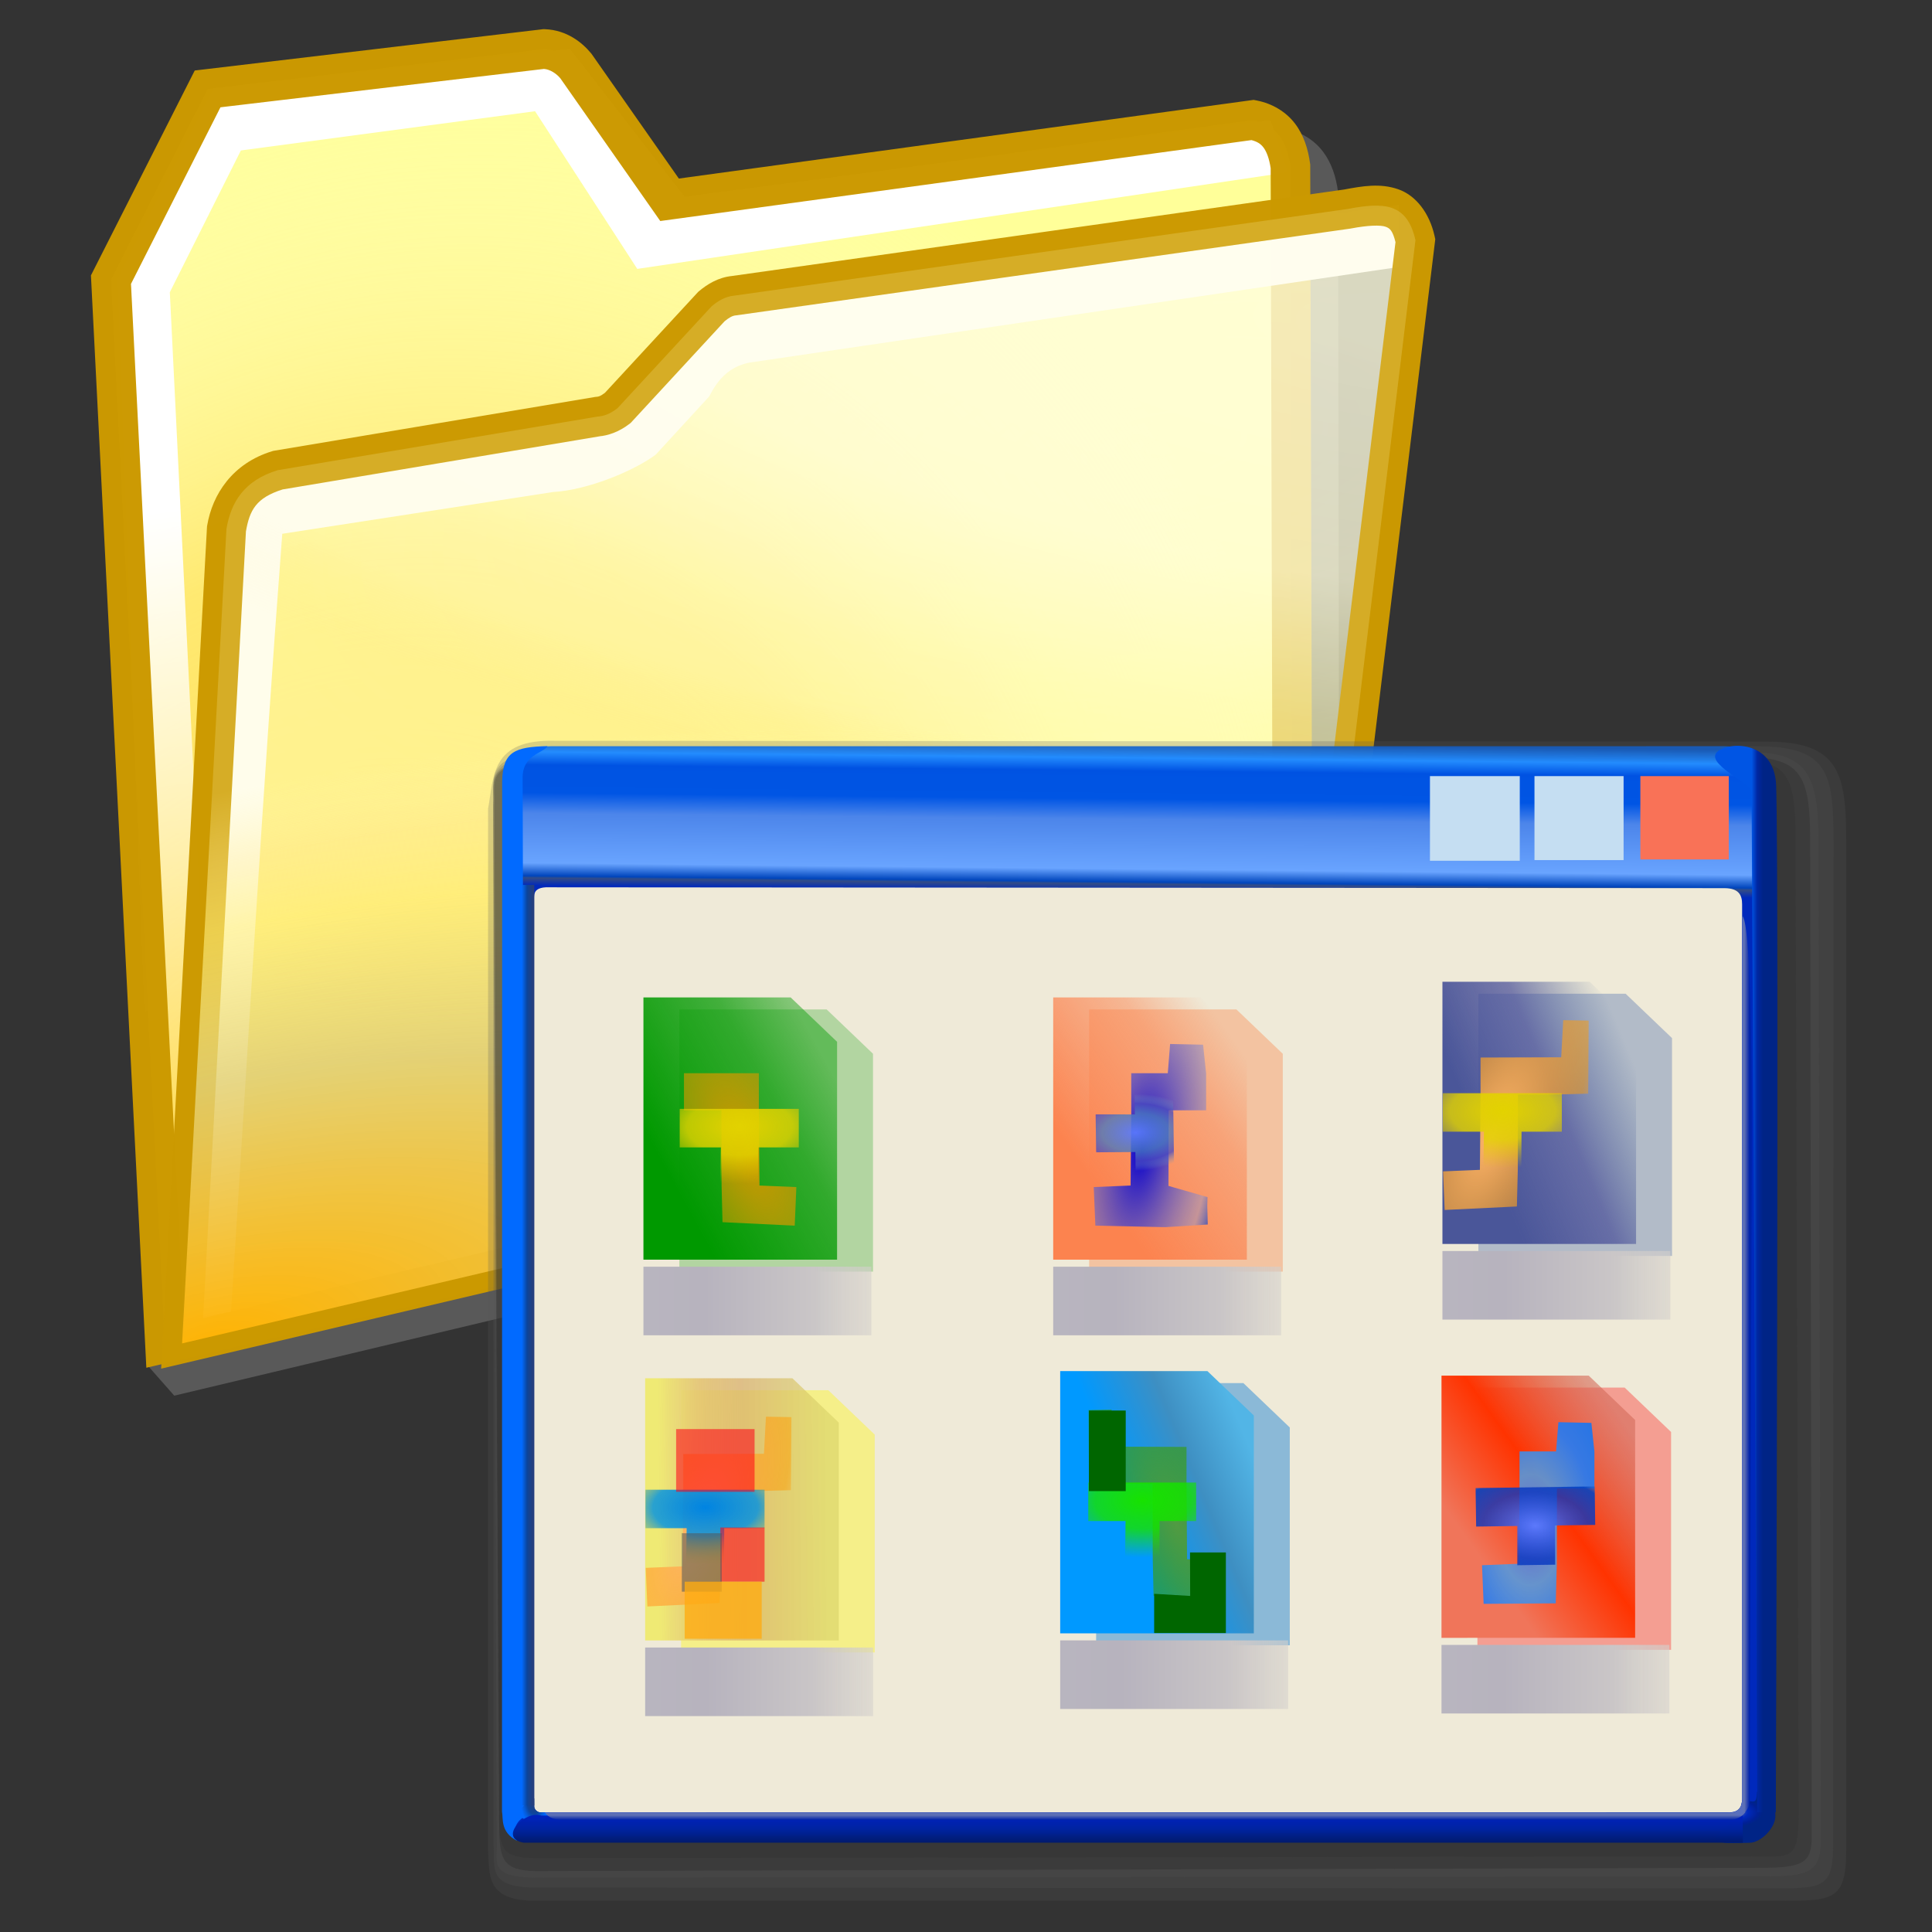 <?xml version="1.0" encoding="UTF-8" standalone="no"?>
<!-- Created with Inkscape (http://www.inkscape.org/) -->

<svg
   width="256mm"
   height="256mm"
   viewBox="0 0 256 256"
   version="1.1"
   id="svg1"
   inkscape:version="1.3.2 (091e20ef0f, 2023-11-25)"
   xml:space="preserve"
   sodipodi:docname="folder-applications.svg"
   xmlns:inkscape="http://www.inkscape.org/namespaces/inkscape"
   xmlns:sodipodi="http://sodipodi.sourceforge.net/DTD/sodipodi-0.dtd"
   xmlns:xlink="http://www.w3.org/1999/xlink"
   xmlns="http://www.w3.org/2000/svg"
   xmlns:svg="http://www.w3.org/2000/svg"
   xmlns:rdf="http://www.w3.org/1999/02/22-rdf-syntax-ns#"
   xmlns:cc="http://creativecommons.org/ns#"
   xmlns:dc="http://purl.org/dc/elements/1.1/"
   xmlns:a="http://ns.adobe.com/AdobeSVGViewerExtensions/3.0/"><rect x="0" y="0" width="256" height="256" fill="#333333" stroke="none"/><defs
     id="defs1"><linearGradient
       id="linearGradient126"
       inkscape:collect="always"><stop
         style="stop-color:#f0755a;stop-opacity:1;"
         offset="0"
         id="stop124" /><stop
         style="stop-color:#ff3300;stop-opacity:1"
         offset="0.47"
         id="stop125" /><stop
         style="stop-color:#d26756;stop-opacity:0.569;"
         offset="1"
         id="stop126" /></linearGradient><linearGradient
       id="linearGradient123"
       inkscape:collect="always"><stop
         style="stop-color:#6a67cc;stop-opacity:1;"
         offset="0"
         id="stop120" /><stop
         style="stop-color:#5599dd;stop-opacity:0.895;"
         offset="0.229"
         id="stop121" /><stop
         style="stop-color:#2a7bef;stop-opacity:0.934;"
         offset="0.451"
         id="stop122" /><stop
         style="stop-color:#0068e3;stop-opacity:0.973;"
         offset="1"
         id="stop123" /></linearGradient><linearGradient
       id="linearGradient119"
       inkscape:collect="always"><stop
         style="stop-color:#5b7aff;stop-opacity:0.927;"
         offset="0"
         id="stop116" /><stop
         style="stop-color:#0a35c0;stop-opacity:0.793;"
         offset="0.5"
         id="stop117" /><stop
         style="stop-color:#0542c0;stop-opacity:0.91;"
         offset="0.75"
         id="stop118" /><stop
         style="stop-color:#739fc0;stop-opacity:0;"
         offset="1"
         id="stop119" /></linearGradient><linearGradient
       id="linearGradient110"
       inkscape:collect="always"><stop
         style="stop-color:#17e200;stop-opacity:1;"
         offset="0"
         id="stop108" /><stop
         style="stop-color:#15e200;stop-opacity:0.825;"
         offset="0.5"
         id="stop109" /><stop
         style="stop-color:#1ce200;stop-opacity:0;"
         offset="1"
         id="stop110" /></linearGradient><linearGradient
       id="linearGradient107"
       inkscape:collect="always"><stop
         style="stop-color:#519b42;stop-opacity:1;"
         offset="0"
         id="stop105" /><stop
         style="stop-color:#269c00;stop-opacity:0.498;"
         offset="0.704"
         id="stop106" /><stop
         style="stop-color:#5cff5e;stop-opacity:0;"
         offset="1"
         id="stop107" /></linearGradient><linearGradient
       id="linearGradient103"
       inkscape:collect="always"><stop
         style="stop-color:#0099ff;stop-opacity:1"
         offset="0"
         id="stop101" /><stop
         style="stop-color:#0099ff;stop-opacity:1"
         offset="0.219"
         id="stop102" /><stop
         style="stop-color:#3e8fc2;stop-opacity:1;"
         offset="0.643"
         id="stop104" /><stop
         style="stop-color:#52b5e6;stop-opacity:1;"
         offset="1"
         id="stop103" /></linearGradient><linearGradient
       id="linearGradient93"
       inkscape:collect="always"><stop
         style="stop-color:#0084e2;stop-opacity:1;"
         offset="0"
         id="stop91" /><stop
         style="stop-color:#0092e2;stop-opacity:0.825;"
         offset="0.5"
         id="stop92" /><stop
         style="stop-color:#e2c000;stop-opacity:0;"
         offset="1"
         id="stop93" /></linearGradient><linearGradient
       id="linearGradient90"
       inkscape:collect="always"><stop
         style="stop-color:#efea74;stop-opacity:1;"
         offset="0"
         id="stop88" /><stop
         style="stop-color:#e3c26e;stop-opacity:0.859;"
         offset="0.25"
         id="stop96" /><stop
         style="stop-color:#d8af69;stop-opacity:0.72;"
         offset="0.5"
         id="stop89" /><stop
         style="stop-color:#d9d369;stop-opacity:0.667;"
         offset="1"
         id="stop90" /></linearGradient><linearGradient
       id="linearGradient80"
       inkscape:collect="always"><stop
         style="stop-color:#4a5699;stop-opacity:1;"
         offset="0"
         id="stop81" /><stop
         style="stop-color:#4a5099;stop-opacity:0.72;"
         offset="0.5"
         id="stop83" /><stop
         style="stop-color:#4a6599;stop-opacity:0;"
         offset="1"
         id="stop82" /></linearGradient><linearGradient
       id="linearGradient77"
       inkscape:collect="always"><stop
         style="stop-color:#fc834f;stop-opacity:1;"
         offset="0"
         id="stop78" /><stop
         style="stop-color:#fc834f;stop-opacity:0.498;"
         offset="0.667"
         id="stop80" /><stop
         style="stop-color:#fc834f;stop-opacity:0;"
         offset="1"
         id="stop79" /></linearGradient><linearGradient
       id="linearGradient75"
       inkscape:collect="always"><stop
         style="stop-color:#009900;stop-opacity:1;"
         offset="0"
         id="stop75" /><stop
         style="stop-color:#009900;stop-opacity:0.722;"
         offset="0.666"
         id="stop77" /><stop
         style="stop-color:#009900;stop-opacity:0.443;"
         offset="1"
         id="stop76" /></linearGradient><linearGradient
       id="linearGradient73"
       inkscape:collect="always"><stop
         style="stop-color:#ffb66d;stop-opacity:1;"
         offset="0"
         id="stop71" /><stop
         style="stop-color:#ff9a00;stop-opacity:0.498;"
         offset="0.704"
         id="stop72" /><stop
         style="stop-color:#ffb75c;stop-opacity:0;"
         offset="1"
         id="stop73" /></linearGradient><linearGradient
       id="linearGradient67"
       inkscape:collect="always"><stop
         style="stop-color:#0700cc;stop-opacity:1;"
         offset="0"
         id="stop65" /><stop
         style="stop-color:#9095cc;stop-opacity:0.498;"
         offset="0.704"
         id="stop66" /><stop
         style="stop-color:#0038cc;stop-opacity:0.731;"
         offset="0.852"
         id="stop68" /><stop
         style="stop-color:#005ecc;stop-opacity:0;"
         offset="1"
         id="stop67" /></linearGradient><linearGradient
       id="linearGradient61"
       inkscape:collect="always"><stop
         style="stop-color:#5b7aff;stop-opacity:0.927;"
         offset="0"
         id="stop61" /><stop
         style="stop-color:#4a79c0;stop-opacity:0.793;"
         offset="0.5"
         id="stop63" /><stop
         style="stop-color:#4a4ac0;stop-opacity:0.771;"
         offset="0.75"
         id="stop64" /><stop
         style="stop-color:#739fc0;stop-opacity:0;"
         offset="1"
         id="stop62" /></linearGradient><linearGradient
       id="linearGradient53"
       inkscape:collect="always"><stop
         style="stop-color:#e2d200;stop-opacity:1;"
         offset="0"
         id="stop54" /><stop
         style="stop-color:#e2d200;stop-opacity:0.825;"
         offset="0.5"
         id="stop56" /><stop
         style="stop-color:#e2c000;stop-opacity:0;"
         offset="1"
         id="stop55" /></linearGradient><linearGradient
       id="linearGradient52"
       inkscape:collect="always"><stop
         style="stop-color:#cc9900;stop-opacity:1;"
         offset="0"
         id="stop52" /><stop
         style="stop-color:#cc9900;stop-opacity:0.498;"
         offset="0.704"
         id="stop57" /><stop
         style="stop-color:#cc9900;stop-opacity:0;"
         offset="1"
         id="stop53" /></linearGradient><linearGradient
       id="linearGradient3"
       inkscape:collect="always"><stop
         style="stop-color:#b8b5bf;stop-opacity:1"
         offset="0"
         id="stop33" /><stop
         style="stop-color:#b7b3be;stop-opacity:1"
         offset="0.27"
         id="stop35" /><stop
         style="stop-color:#cac6c7;stop-opacity:1;"
         offset="0.75"
         id="stop51" /><stop
         style="stop-color:#d4d0cc;stop-opacity:0.593;"
         offset="1"
         id="stop34" /></linearGradient><linearGradient
       id="linearGradient49"
       inkscape:collect="always"><stop
         style="stop-color:#596fbc;stop-opacity:1"
         offset="0"
         id="stop47" /><stop
         style="stop-color:#5e70b3;stop-opacity:1;"
         offset="0.3"
         id="stop48" /><stop
         style="stop-color:#0022aa;stop-opacity:1"
         offset="1"
         id="stop49" /></linearGradient><linearGradient
       id="linearGradient43"
       inkscape:collect="always"><stop
         style="stop-color:#596fbc;stop-opacity:1"
         offset="0"
         id="stop44" /><stop
         style="stop-color:#5e70b3;stop-opacity:1;"
         offset="0.4"
         id="stop46" /><stop
         style="stop-color:#0022aa;stop-opacity:1"
         offset="1"
         id="stop45" /></linearGradient><linearGradient
       id="linearGradient38"
       inkscape:collect="always"><stop
         style="stop-color:#6a7cbc;stop-opacity:1;"
         offset="0"
         id="stop39" /><stop
         style="stop-color:#0029bc;stop-opacity:1;"
         offset="0.5"
         id="stop41" /><stop
         style="stop-color:#002095;stop-opacity:1;"
         offset="0.835"
         id="stop42" /><stop
         style="stop-color:#002486;stop-opacity:1;"
         offset="1"
         id="stop40" /></linearGradient><linearGradient
       id="linearGradient35"
       inkscape:collect="always"><stop
         style="stop-color:#0021bc;stop-opacity:0.986;"
         offset="0"
         id="stop36" /><stop
         style="stop-color:#0023a2;stop-opacity:0.992;"
         offset="0.457"
         id="stop38" /><stop
         style="stop-color:#001a6e;stop-opacity:1;"
         offset="1"
         id="stop37" /></linearGradient><linearGradient
       id="linearGradient30"
       inkscape:collect="always"><stop
         style="stop-color:#002486;stop-opacity:1"
         offset="0"
         id="stop30" /><stop
         style="stop-color:#002486;stop-opacity:1"
         offset="0.531"
         id="stop43" /><stop
         style="stop-color:#0026a1;stop-opacity:1;"
         offset="0.766"
         id="stop50" /><stop
         style="stop-color:#0055e4;stop-opacity:1"
         offset="1"
         id="stop31" /></linearGradient><linearGradient
       id="linearGradient4"
       inkscape:collect="always"><stop
         style="stop-color:#253f7f;stop-opacity:1"
         offset="0"
         id="stop20" /><stop
         style="stop-color:#1b418a;stop-opacity:1"
         offset="0.334"
         id="stop24" /><stop
         style="stop-color:#0c459e;stop-opacity:1"
         offset="0.562"
         id="stop22" /><stop
         style="stop-color:#055bd8;stop-opacity:1"
         offset="0.793"
         id="stop23" /><stop
         style="stop-color:#016aff;stop-opacity:1"
         offset="1"
         id="stop21" /></linearGradient><linearGradient
       id="linearGradient17"
       inkscape:collect="always"><stop
         style="stop-color:#016aff;stop-opacity:1"
         offset="0"
         id="stop17" /><stop
         style="stop-color:#0c449b;stop-opacity:1;"
         offset="0.5"
         id="stop19" /><stop
         style="stop-color:#253f7f;stop-opacity:1;"
         offset="1"
         id="stop18" /></linearGradient><linearGradient
       id="linearGradient2"
       inkscape:collect="always"><stop
         style="stop-color:#165bbc;stop-opacity:0.922"
         offset="0"
         id="stop2" /><stop
         style="stop-color:#238cfe;stop-opacity:1"
         offset="0.013"
         id="stop11" /><stop
         style="stop-color:#0052e2;stop-opacity:1;"
         offset="0.025"
         id="stop9" /><stop
         style="stop-color:#0054e3;stop-opacity:1;"
         offset="0.031"
         id="stop16" /><stop
         style="stop-color:#0054e3;stop-opacity:1"
         offset="0.04"
         id="stop12" /><stop
         style="stop-color:#0055e4;stop-opacity:1"
         offset="0.051"
         id="stop10" /><stop
         style="stop-color:#4c85ea;stop-opacity:1;"
         offset="0.07"
         id="stop8" /><stop
         style="stop-color:#69a4ff;stop-opacity:1;"
         offset="0.116"
         id="stop13" /><stop
         style="stop-color:#0045bc;stop-opacity:1"
         offset="0.128"
         id="stop15" /><stop
         style="stop-color:#334c86;stop-opacity:1;"
         offset="0.13"
         id="stop14" /><stop
         style="stop-color:#0029bc;stop-opacity:1;"
         offset="0.137"
         id="stop7" /><stop
         style="stop-color:#0029bc;stop-opacity:1;"
         offset="0.5"
         id="stop6" /><stop
         style="stop-color:#0029bc;stop-opacity:1;"
         offset="1"
         id="stop5" /></linearGradient><linearGradient
       inkscape:collect="always"
       xlink:href="#linearGradient2"
       id="linearGradient5"
       x1="113.159"
       y1="7.665"
       x2="111.021"
       y2="219.96"
       gradientUnits="userSpaceOnUse" /><linearGradient
       inkscape:collect="always"
       xlink:href="#linearGradient17"
       id="linearGradient18"
       x1="7.203"
       y1="66.884"
       x2="9.323"
       y2="66.884"
       gradientUnits="userSpaceOnUse" /><radialGradient
       inkscape:collect="always"
       xlink:href="#linearGradient4"
       id="radialGradient21"
       cx="10.881"
       cy="218.21"
       fx="10.881"
       fy="218.21"
       r="2.764"
       gradientTransform="matrix(-3.0583129e-7,-2.003,0.974,-5.5795273e-7,-202.886,237.214)"
       gradientUnits="userSpaceOnUse" /><linearGradient
       inkscape:collect="always"
       xlink:href="#linearGradient30"
       id="linearGradient31"
       x1="-215.653"
       y1="251.76"
       x2="-215.653"
       y2="249.356"
       gradientUnits="userSpaceOnUse"
       gradientTransform="matrix(0,-1,1.988,0,-246.346,0)" /><linearGradient
       inkscape:collect="always"
       xlink:href="#linearGradient35"
       id="linearGradient37"
       x1="241.768"
       y1="218.893"
       x2="241.768"
       y2="221.808"
       gradientUnits="userSpaceOnUse"
       gradientTransform="matrix(1,0,0,1.749,0,-163.807)" /><radialGradient
       inkscape:collect="always"
       xlink:href="#linearGradient38"
       id="radialGradient40"
       cx="246.13"
       cy="218.155"
       fx="246.13"
       fy="218.155"
       r="3.724"
       gradientTransform="matrix(1.552,-0.007,0.004,0.783,-137.113,49.071)"
       gradientUnits="userSpaceOnUse" /><linearGradient
       inkscape:collect="always"
       xlink:href="#linearGradient43"
       id="linearGradient45"
       x1="241.023"
       y1="218.127"
       x2="241.023"
       y2="219.694"
       gradientUnits="userSpaceOnUse" /><linearGradient
       inkscape:collect="always"
       xlink:href="#linearGradient49"
       id="linearGradient46"
       gradientUnits="userSpaceOnUse"
       x1="223.61"
       y1="219.449"
       x2="223.61"
       y2="220.884"
       gradientTransform="rotate(-90,170.254,142.191)" /><linearGradient
       id="SVGID_XMLID_3__9"
       gradientUnits="userSpaceOnUse"
       gradientTransform="matrix(1.98,0,0,1.98,-126.43,-126.43)"
       x1="63.998"
       y1="14.001"
       x2="63.998"
       y2="63.001">
<stop
   offset="0%"
   style="stop-color:rgb(255,255,255);stop-opacity: 1"
   id="stop31-0" />
<stop
   offset="100%"
   style="stop-color:rgb(255,255,255);stop-opacity: 0"
   id="stop32" />
</linearGradient><linearGradient
       id="SVGID_XMLID_2__8"
       gradientUnits="userSpaceOnUse"
       gradientTransform="matrix(1.98,0,0,1.98,-126.43,-126.43)"
       x1="68.055"
       y1="118.069"
       x2="23.231"
       y2="22.762">
<stop
   offset="0%"
   style="stop-color:rgb(255,84,84);stop-opacity: 1"
   id="stop26" />
<stop
   offset="19.44%"
   style="stop-color:rgb(249,79,79);stop-opacity: 1"
   id="stop27" />
<stop
   offset="46.65%"
   style="stop-color:rgb(230,66,66);stop-opacity: 1"
   id="stop28" />
<stop
   offset="78.3%"
   style="stop-color:rgb(201,45,45);stop-opacity: 1"
   id="stop29" />
<stop
   offset="100%"
   style="stop-color:rgb(176,28,28);stop-opacity: 1"
   id="stop30-9" />
</linearGradient><linearGradient
       id="SVGID_XMLID_1__7"
       gradientUnits="userSpaceOnUse"
       gradientTransform="matrix(1.98,0,0,1.98,-126.43,-126.43)"
       x1="115.602"
       y1="117.391"
       x2="13.811"
       y2="13.381">
<stop
   offset="0"
   style="stop-color:#ff9090;stop-opacity:1;"
   id="stop21-3" />
<stop
   offset="0.194"
   style="stop-color:#fa8080;stop-opacity:1;"
   id="stop22-6" />
<stop
   offset="0.467"
   style="stop-color:#e74f4f;stop-opacity:1;"
   id="stop23-0" />
<stop
   offset="0.636"
   style="stop-color:#9d2323;stop-opacity:1;"
   id="stop24-6" />
<stop
   offset="1"
   style="stop-color:#881515;stop-opacity:1;"
   id="stop25" />
</linearGradient><linearGradient
       id="XMLID_1_"
       gradientUnits="userSpaceOnUse"
       x1="57.584"
       y1="154.013"
       x2="57.584"
       y2="-101.487">
				<stop
   offset="0"
   style="stop-color:rgb(255,255,255)"
   id="stop1-5" />
				<stop
   offset="0.258"
   style="stop-color:rgb(241,241,241)"
   id="stop2-6" />
				<stop
   offset="0.74"
   style="stop-color:rgb(206,206,206)"
   id="stop3-2" />
				<stop
   offset="0.86"
   style="stop-color:rgb(196,196,196)"
   id="stop4-4" />
			</linearGradient><linearGradient
       id="XMLID_2_"
       gradientUnits="userSpaceOnUse"
       x1="-32.668"
       y1="-26.884"
       x2="49.83"
       y2="55.614">
				<stop
   offset="0"
   style="stop-color:rgb(178,178,178)"
   id="stop5-9" />
				<stop
   offset="1"
   style="stop-color:rgb(130,130,130)"
   id="stop6-1" />
				<a:midPointStop
   offset="0"
   style="stop-color:#B2B2B2" />
				<a:midPointStop
   offset="0.5"
   style="stop-color:#B2B2B2" />
				<a:midPointStop
   offset="1"
   style="stop-color:#828282" />
			</linearGradient><linearGradient
       id="XMLID_3_"
       gradientUnits="userSpaceOnUse"
       x1="36.687"
       y1="24.869"
       x2="197.669"
       y2="110.512">
				<stop
   offset="0"
   style="stop-color:rgb(255,255,255)"
   id="stop7-2" />
				<stop
   offset="0.503"
   style="stop-color:rgb(231,231,231)"
   id="stop8-7" />
				<stop
   offset="1"
   style="stop-color:rgb(212,212,212)"
   id="stop9-0" />
				<a:midPointStop
   offset="0"
   style="stop-color:#FFFFFF" />
				<a:midPointStop
   offset="0.452"
   style="stop-color:#FFFFFF" />
				<a:midPointStop
   offset="1"
   style="stop-color:#D4D4D4" />
			</linearGradient><linearGradient
       id="XMLID_4_"
       gradientUnits="userSpaceOnUse"
       x1="21.828"
       y1="52.8"
       x2="182.81"
       y2="138.443">
			<stop
   offset="0"
   style="stop-color:rgb(255,255,255)"
   id="stop10-9" />
			<stop
   offset="0.503"
   style="stop-color:rgb(231,231,231)"
   id="stop11-3" />
			<stop
   offset="1"
   style="stop-color:rgb(212,212,212)"
   id="stop12-6" />
		</linearGradient><linearGradient
       id="XMLID_5_"
       gradientUnits="userSpaceOnUse"
       x1="-10.358"
       y1="10.1"
       x2="120.962"
       y2="10.1">
			<stop
   offset="0"
   style="stop-color:rgb(179,202,255)"
   id="stop13-0" />
			<stop
   offset="1"
   style="stop-color:rgb(0,83,189)"
   id="stop14-6" />
			<a:midPointStop
   offset="0"
   style="stop-color:#B3CAFF" />
			<a:midPointStop
   offset="0.5"
   style="stop-color:#B3CAFF" />
			<a:midPointStop
   offset="1"
   style="stop-color:#0053BD" />
		</linearGradient><linearGradient
       id="XMLID_6_"
       gradientUnits="userSpaceOnUse"
       x1="56.498"
       y1="146.564"
       x2="56.498"
       y2="35.893">
					<stop
   offset="0"
   style="stop-color:rgb(179,202,255)"
   id="stop16-2" />
					<stop
   offset="1"
   style="stop-color:rgb(0,83,189)"
   id="stop17-6" />
				</linearGradient><radialGradient
       id="XMLID_7_"
       cx="55.806"
       cy="109.628"
       r="80.573"
       fx="55.806"
       fy="109.628"
       gradientUnits="userSpaceOnUse">
					<stop
   offset="0"
   style="stop-color:rgb(255,255,255)"
   id="stop18-1" />
					<stop
   offset="0.063"
   style="stop-color:rgb(230,249,255)"
   id="stop19-8" />
					<stop
   offset="0.139"
   style="stop-color:rgb(206,242,255)"
   id="stop20-6" />
					<stop
   offset="0.185"
   style="stop-color:rgb(197,240,255)"
   id="stop21-1" />
					<stop
   offset="1"
   style="stop-color:rgb(29,116,217)"
   id="stop22-0" />
				</radialGradient><linearGradient
       id="XMLID_8_"
       gradientUnits="userSpaceOnUse"
       x1="56.497"
       y1="28.297"
       x2="56.497"
       y2="57.565">
					<stop
   offset="0%"
   style="stop-color:rgb(255,255,255)"
   id="stop23-6" />
					<stop
   offset="100%"
   style="stop-opacity:0;stop-color:rgb(255,255,255)"
   id="stop24-3" />
				</linearGradient><linearGradient
       id="XMLID_9_"
       gradientUnits="userSpaceOnUse"
       x1="56.496"
       y1="146.565"
       x2="56.496"
       y2="35.901">
				<stop
   offset="0"
   style="stop-color:rgb(179,202,255)"
   id="stop25-2" />
				<stop
   offset="1"
   style="stop-color:rgb(0,83,189)"
   id="stop26-0" />
			</linearGradient><radialGradient
       id="XMLID_10_"
       cx="56.102"
       cy="94.906"
       r="56.521"
       fx="56.102"
       fy="94.906"
       gradientUnits="userSpaceOnUse">
				<stop
   offset="0"
   style="stop-color:rgb(157,255,0)"
   id="stop27-6" />
				<stop
   offset="0.764"
   style="stop-color:rgb(0,151,0)"
   id="stop28-1" />
			</radialGradient><radialGradient
       id="XMLID_11_"
       cx="51.343"
       cy="92.532"
       r="53.668"
       fx="51.343"
       fy="92.532"
       gradientUnits="userSpaceOnUse">
				<stop
   offset="0"
   style="stop-color:rgb(255,255,255)"
   id="stop29-5" />
				<stop
   offset="0.972"
   style="stop-color:rgb(255,255,255)"
   id="stop30-5" />
			</radialGradient><radialGradient
       id="XMLID_12_"
       cx="56.378"
       cy="86.194"
       r="33.142"
       fx="56.378"
       fy="86.194"
       gradientUnits="userSpaceOnUse">
				<stop
   offset="0"
   style="stop-color:rgb(255,255,255)"
   id="stop31-4" />
				<stop
   offset="0.304"
   style="stop-color:rgb(252,253,255)"
   id="stop32-7" />
				<stop
   offset="0.518"
   style="stop-color:rgb(243,248,255)"
   id="stop33-6" />
				<stop
   offset="0.705"
   style="stop-color:rgb(227,238,255)"
   id="stop34-5" />
				<stop
   offset="0.874"
   style="stop-color:rgb(206,225,255)"
   id="stop35-6" />
				<stop
   offset="1"
   style="stop-color:rgb(184,212,255)"
   id="stop36-9" />
			</radialGradient><linearGradient
       id="XMLID_13_"
       gradientUnits="userSpaceOnUse"
       x1="55.024"
       y1="38.641"
       x2="55.024"
       y2="69.926">
				<stop
   offset="0%"
   style="stop-color:rgb(255,255,255)"
   id="stop43-3" />
				<stop
   offset="100%"
   style="stop-opacity:0;stop-color:rgb(255,255,255)"
   id="stop44-7" />
			</linearGradient><radialGradient
       id="XMLID_14_"
       cx="102.131"
       cy="117.697"
       r="34.736"
       fx="102.131"
       fy="117.697"
       gradientUnits="userSpaceOnUse">
				<stop
   offset="0"
   style="stop-color:rgb(0,0,0)"
   id="stop45-4" />
				<stop
   offset="1"
   style="stop-color:rgb(0,0,0)"
   id="stop46-5" />
				<a:midPointStop
   offset="0"
   style="stop-color:#000000" />
				<a:midPointStop
   offset="0.5"
   style="stop-color:#000000" />
				<a:midPointStop
   offset="1"
   style="stop-color:#000000" />
			</radialGradient><linearGradient
       id="XMLID_15_"
       gradientUnits="userSpaceOnUse"
       x1="97.682"
       y1="97.629"
       x2="88.753"
       y2="135.242">
				<stop
   offset="0"
   style="stop-color:rgb(255,255,255)"
   id="stop47-2" />
				<stop
   offset="1"
   style="stop-color:rgb(204,204,204)"
   id="stop48-5" />
				<a:midPointStop
   offset="0"
   style="stop-color:#FFFFFF" />
				<a:midPointStop
   offset="0.5"
   style="stop-color:#FFFFFF" />
				<a:midPointStop
   offset="1"
   style="stop-color:#CCCCCC" />
			</linearGradient><linearGradient
       id="XMLID_16_"
       gradientUnits="userSpaceOnUse"
       x1="75.973"
       y1="87.541"
       x2="89.768"
       y2="101.337">
				<stop
   offset="0"
   style="stop-color:rgb(178,178,178)"
   id="stop49-4" />
				<stop
   offset="1"
   style="stop-color:rgb(130,130,130)"
   id="stop50-7" />
				<a:midPointStop
   offset="0"
   style="stop-color:#B2B2B2" />
				<a:midPointStop
   offset="0.5"
   style="stop-color:#B2B2B2" />
				<a:midPointStop
   offset="1"
   style="stop-color:#828282" />
			</linearGradient><linearGradient
       id="linearGradient24"
       inkscape:collect="always"><stop
         style="stop-color:#ffb405;stop-opacity:1;"
         offset="0"
         id="stop10-4" /><stop
         style="stop-color:#e3d175;stop-opacity:0.873;"
         offset="0.473"
         id="stop21-7" /><stop
         style="stop-color:#ffee7b;stop-opacity:0.635;"
         offset="0.75"
         id="stop22-63" /><stop
         style="stop-color:#ffee94;stop-opacity:0.451;"
         offset="0.875"
         id="stop23-1" /><stop
         style="stop-color:#fffbb5;stop-opacity:0.201;"
         offset="1"
         id="stop24-7" /></linearGradient><linearGradient
       id="linearGradient9"
       inkscape:collect="always"><stop
         style="stop-color:#ffff99;stop-opacity:0.135;"
         offset="0"
         id="stop1" /><stop
         style="stop-color:#ffff99;stop-opacity:0.41;"
         offset="0.636"
         id="stop2-5" /><stop
         style="stop-color:#ffff99;stop-opacity:0.868;"
         offset="0.75"
         id="stop3" /><stop
         style="stop-color:#ffff99;stop-opacity:1;"
         offset="0.875"
         id="stop8-96" /><stop
         style="stop-color:#ffff99;stop-opacity:1;"
         offset="1"
         id="stop9-2" /></linearGradient><linearGradient
       id="linearGradient30-1"
       inkscape:collect="always"><stop
         style="stop-color:#ffffff;stop-opacity:1;"
         offset="0"
         id="stop30-7" /><stop
         style="stop-color:#ffffff;stop-opacity:0;"
         offset="1"
         id="stop31-8" /></linearGradient><linearGradient
       id="linearGradient29"
       inkscape:collect="always"><stop
         style="stop-color:#ffffff;stop-opacity:0.648;"
         offset="0"
         id="stop25-5" /><stop
         style="stop-color:#ffffff;stop-opacity:0.572;"
         offset="0.473"
         id="stop26-7" /><stop
         style="stop-color:#ffffff;stop-opacity:0.215;"
         offset="0.75"
         id="stop27-4" /><stop
         style="stop-color:#ffffff;stop-opacity:0.131;"
         offset="0.875"
         id="stop28-18" /><stop
         style="stop-color:#ffe48d;stop-opacity:0;"
         offset="1"
         id="stop29-59" /></linearGradient><linearGradient
       id="linearGradient15"
       inkscape:collect="always"><stop
         style="stop-color:#ffff99;stop-opacity:0.102;"
         offset="0"
         id="stop16-7" /><stop
         style="stop-color:#ffff99;stop-opacity:0.726;"
         offset="0.636"
         id="stop18-5" /><stop
         style="stop-color:#ffff99;stop-opacity:0.868;"
         offset="0.75"
         id="stop19-3" /><stop
         style="stop-color:#ffff99;stop-opacity:1;"
         offset="0.875"
         id="stop20-8" /><stop
         style="stop-color:#ffff99;stop-opacity:1;"
         offset="1"
         id="stop17-8" /></linearGradient><linearGradient
       id="linearGradient4-3"
       inkscape:collect="always"><stop
         style="stop-color:#ffd246;stop-opacity:0.998;"
         offset="0"
         id="stop4" /><stop
         style="stop-color:#ffd246;stop-opacity:0.949;"
         offset="0.053"
         id="stop6-18" /><stop
         style="stop-color:#ffd246;stop-opacity:0.481;"
         offset="0.609"
         id="stop7-9" /><stop
         style="stop-color:#ffffff;stop-opacity:0;"
         offset="1"
         id="stop5-6" /></linearGradient><radialGradient
       inkscape:collect="always"
       xlink:href="#linearGradient4-3"
       id="radialGradient5"
       cx="39.979"
       cy="203.071"
       fx="39.979"
       fy="203.071"
       r="89.601"
       gradientTransform="matrix(1.573,0.537,-0.71,2.077,126.915,-226.946)"
       gradientUnits="userSpaceOnUse" /><radialGradient
       inkscape:collect="always"
       xlink:href="#linearGradient24"
       id="radialGradient12"
       cx="32.203"
       cy="228.693"
       fx="32.203"
       fy="228.693"
       r="94.541"
       gradientTransform="matrix(2.219,-0.519,0.196,0.837,-89.398,46.183)"
       gradientUnits="userSpaceOnUse" /><radialGradient
       inkscape:collect="always"
       xlink:href="#linearGradient9"
       id="radialGradient17"
       cx="182.643"
       cy="134.986"
       fx="182.643"
       fy="134.986"
       r="94.541"
       gradientTransform="matrix(2.919,-0.484,0.2,1.205,-387.312,10.868)"
       gradientUnits="userSpaceOnUse" /><radialGradient
       inkscape:collect="always"
       xlink:href="#linearGradient29"
       id="radialGradient25"
       gradientUnits="userSpaceOnUse"
       gradientTransform="matrix(-2.763,-0.309,0.095,-0.854,557.22,199.03)"
       cx="129.051"
       cy="107.227"
       fx="129.051"
       fy="107.227"
       r="94.541" /><linearGradient
       inkscape:collect="always"
       xlink:href="#linearGradient30-1"
       id="linearGradient31-4"
       x1="33.755"
       y1="92.91"
       x2="46.766"
       y2="189.974"
       gradientUnits="userSpaceOnUse" /><radialGradient
       inkscape:collect="always"
       xlink:href="#linearGradient15"
       id="radialGradient23-7"
       gradientUnits="userSpaceOnUse"
       gradientTransform="matrix(2.919,-0.484,0.2,1.205,-387.312,10.868)"
       cx="182.643"
       cy="134.986"
       fx="182.643"
       fy="134.986"
       r="94.541" /><radialGradient
       inkscape:collect="always"
       xlink:href="#linearGradient9-1"
       id="radialGradient24-9"
       gradientUnits="userSpaceOnUse"
       gradientTransform="matrix(2.219,-0.519,0.196,0.837,-89.398,46.183)"
       cx="32.203"
       cy="228.693"
       fx="32.203"
       fy="228.693"
       r="94.541" /><linearGradient
       id="linearGradient9-1"
       inkscape:collect="always"><stop
         style="stop-color:#ffc305;stop-opacity:1;"
         offset="0"
         id="stop1-2" /><stop
         style="stop-color:#f1c800;stop-opacity:1;"
         offset="0.473"
         id="stop2-7" /><stop
         style="stop-color:#fff150;stop-opacity:0.746;"
         offset="0.75"
         id="stop3-0" /><stop
         style="stop-color:#fff778;stop-opacity:0.755;"
         offset="0.875"
         id="stop8-9" /><stop
         style="stop-color:#fffc8d;stop-opacity:0.82;"
         offset="1"
         id="stop9-3" /></linearGradient><radialGradient
       inkscape:collect="always"
       xlink:href="#linearGradient24"
       id="radialGradient1"
       gradientUnits="userSpaceOnUse"
       gradientTransform="matrix(2.219,-0.519,0.196,0.837,-89.398,46.183)"
       cx="32.203"
       cy="228.693"
       fx="32.203"
       fy="228.693"
       r="94.541" /><linearGradient
       inkscape:collect="always"
       xlink:href="#linearGradient3"
       id="linearGradient34"
       x1="72.965"
       y1="169.182"
       x2="103.166"
       y2="169.182"
       gradientUnits="userSpaceOnUse" /><radialGradient
       inkscape:collect="always"
       xlink:href="#linearGradient52"
       id="radialGradient53"
       cx="86.611"
       cy="149.349"
       fx="86.611"
       fy="149.349"
       r="7.446"
       gradientTransform="matrix(1.72,-0.734,1.688,3.955,-314.3,-377.863)"
       gradientUnits="userSpaceOnUse" /><radialGradient
       inkscape:collect="always"
       xlink:href="#linearGradient53"
       id="radialGradient55"
       cx="85.659"
       cy="144.532"
       fx="85.659"
       fy="144.532"
       r="7.89"
       gradientTransform="matrix(1.767,-0.016,0.009,0.964,-66.941,8.099)"
       gradientUnits="userSpaceOnUse" /><linearGradient
       inkscape:collect="always"
       xlink:href="#linearGradient3"
       id="linearGradient60"
       gradientUnits="userSpaceOnUse"
       x1="72.965"
       y1="169.182"
       x2="103.166"
       y2="169.182" /><radialGradient
       inkscape:collect="always"
       xlink:href="#linearGradient67"
       id="radialGradient60"
       gradientUnits="userSpaceOnUse"
       gradientTransform="matrix(-1.707,-0.265,-0.659,4.25,330.978,-462.52)"
       cx="86.611"
       cy="149.349"
       fx="86.611"
       fy="149.349"
       r="7.446" /><radialGradient
       inkscape:collect="always"
       xlink:href="#linearGradient61"
       id="radialGradient62"
       cx="108.148"
       cy="146.855"
       fx="108.148"
       fy="146.855"
       r="5.222"
       gradientTransform="matrix(1.688,-0.041,0.024,0.974,-77.873,8.239)"
       gradientUnits="userSpaceOnUse" /><radialGradient
       inkscape:collect="always"
       xlink:href="#linearGradient73"
       id="radialGradient71"
       gradientUnits="userSpaceOnUse"
       gradientTransform="matrix(-1.72,-0.734,-1.688,3.955,480.572,-377.863)"
       cx="86.611"
       cy="149.349"
       fx="86.611"
       fy="149.349"
       r="7.446" /><radialGradient
       inkscape:collect="always"
       xlink:href="#linearGradient53"
       id="radialGradient73"
       gradientUnits="userSpaceOnUse"
       gradientTransform="matrix(1.767,-0.016,0.009,0.964,-71.704,8.099)"
       cx="85.659"
       cy="144.532"
       fx="85.659"
       fy="144.532"
       r="7.89" /><linearGradient
       inkscape:collect="always"
       xlink:href="#linearGradient3"
       id="linearGradient74"
       gradientUnits="userSpaceOnUse"
       x1="72.965"
       y1="169.182"
       x2="103.166"
       y2="169.182" /><linearGradient
       inkscape:collect="always"
       xlink:href="#linearGradient75"
       id="linearGradient76"
       x1="72.965"
       y1="146.33"
       x2="95.221"
       y2="134.046"
       gradientUnits="userSpaceOnUse" /><linearGradient
       inkscape:collect="always"
       xlink:href="#linearGradient77"
       id="linearGradient79"
       x1="74.665"
       y1="148.22"
       x2="95.788"
       y2="133.101"
       gradientUnits="userSpaceOnUse" /><linearGradient
       inkscape:collect="always"
       xlink:href="#linearGradient80"
       id="linearGradient82"
       x1="74.665"
       y1="141.794"
       x2="95.599"
       y2="133.101"
       gradientUnits="userSpaceOnUse" /><linearGradient
       inkscape:collect="always"
       xlink:href="#linearGradient3"
       id="linearGradient86"
       gradientUnits="userSpaceOnUse"
       x1="72.965"
       y1="169.182"
       x2="103.166"
       y2="169.182" /><linearGradient
       inkscape:collect="always"
       xlink:href="#linearGradient90"
       id="linearGradient87"
       gradientUnits="userSpaceOnUse"
       x1="74.665"
       y1="141.794"
       x2="97.111"
       y2="141.605" /><radialGradient
       inkscape:collect="always"
       xlink:href="#linearGradient73"
       id="radialGradient87"
       gradientUnits="userSpaceOnUse"
       gradientTransform="matrix(-1.72,-0.734,-1.688,3.955,480.572,-377.863)"
       cx="86.611"
       cy="149.349"
       fx="86.611"
       fy="149.349"
       r="7.446" /><radialGradient
       inkscape:collect="always"
       xlink:href="#linearGradient93"
       id="radialGradient88"
       gradientUnits="userSpaceOnUse"
       gradientTransform="matrix(1.767,-0.016,0.009,0.964,-71.704,8.099)"
       cx="85.659"
       cy="144.532"
       fx="85.659"
       fy="144.532"
       r="7.89" /><linearGradient
       inkscape:collect="always"
       xlink:href="#linearGradient3"
       id="linearGradient99"
       gradientUnits="userSpaceOnUse"
       x1="72.965"
       y1="169.182"
       x2="103.166"
       y2="169.182" /><linearGradient
       inkscape:collect="always"
       xlink:href="#linearGradient103"
       id="linearGradient100"
       gradientUnits="userSpaceOnUse"
       x1="74.665"
       y1="141.794"
       x2="95.599"
       y2="133.101" /><radialGradient
       inkscape:collect="always"
       xlink:href="#linearGradient107"
       id="radialGradient100"
       gradientUnits="userSpaceOnUse"
       gradientTransform="matrix(1.72,-0.734,1.688,3.955,-315.182,-377.863)"
       cx="86.611"
       cy="149.349"
       fx="86.611"
       fy="149.349"
       r="7.446" /><radialGradient
       inkscape:collect="always"
       xlink:href="#linearGradient110"
       id="radialGradient101"
       gradientUnits="userSpaceOnUse"
       gradientTransform="matrix(1.767,-0.016,0.009,0.964,-71.704,8.099)"
       cx="85.659"
       cy="144.532"
       fx="85.659"
       fy="144.532"
       r="7.89" /><linearGradient
       inkscape:collect="always"
       xlink:href="#linearGradient3"
       id="linearGradient114"
       gradientUnits="userSpaceOnUse"
       x1="72.965"
       y1="169.182"
       x2="103.166"
       y2="169.182" /><linearGradient
       inkscape:collect="always"
       xlink:href="#linearGradient126"
       id="linearGradient115"
       gradientUnits="userSpaceOnUse"
       x1="74.665"
       y1="148.22"
       x2="95.788"
       y2="133.101" /><radialGradient
       inkscape:collect="always"
       xlink:href="#linearGradient123"
       id="radialGradient115"
       gradientUnits="userSpaceOnUse"
       gradientTransform="matrix(-2.479,-0.013,-0.023,4.301,302.902,-491.851)"
       cx="86.611"
       cy="149.349"
       fx="86.611"
       fy="149.349"
       r="7.446" /><radialGradient
       inkscape:collect="always"
       xlink:href="#linearGradient119"
       id="radialGradient116"
       gradientUnits="userSpaceOnUse"
       gradientTransform="matrix(0.066,-1.687,2.663,0.104,-312.823,316.003)"
       cx="108.148"
       cy="146.855"
       fx="108.148"
       fy="146.855"
       r="5.222" /></defs><sodipodi:namedview
     id="base"
     pagecolor="#ffffff"
     bordercolor="#000000"
     borderopacity="0.3"
     inkscape:pageopacity="0.0"
     inkscape:pageshadow="2"
     inkscape:zoom="0.98994949"
     inkscape:cx="505.07627"
     inkscape:cy="476.792"
     inkscape:document-units="mm"
     inkscape:showpageshadow="2"
     inkscape:pagecheckerboard="0"
     inkscape:deskcolor="#d1d1d1"
     inkscape:current-layer="svg1" /><g
     id="g2"
     transform="matrix(0.807,0,0,0.807,10.859,-20.357)"><g
       id="rect1-3"
       style="display:inline"
       inkscape:label="back"
       transform="matrix(1.083,0,0,1.083,-9.929,6.438)"><path
         style="color:#000000;display:inline;fill:#757575;fill-opacity:0.572;stroke-miterlimit:2.1;-inkscape-stroke:none"
         d="m 83.37,25.999 -52.869,6.27 -15.738,31.064 4.2,160.849 4.2,4.764 173.369,-41.283 c 2.277,-0.451 3.821,-2.584 3.282,-5.613 l -0.192,-135.506 -0.014,-0.1 -0.014,-0.1 c -0.151,-1.092 -0.389,-2.161 -0.756,-3.177 -0.367,-1.015 -0.863,-1.978 -1.531,-2.856 -1.337,-1.758 -3.403,-3.029 -5.779,-3.492 l -0.488,-0.096 -89.739,13.284 -13.242,-18.914 -0.078,-0.092 c -1.328,-1.606 -1.06,-4.863 -4.374,-4.995 z m 0.078,6.031 c 0.973,0.074 1.912,0.745 2.475,1.414 L 101.079,55.091 190.712,42.823 c 0.879,0.231 1.395,0.561 1.82,1.121 0.475,0.625 0.876,1.682 1.092,3.146 L 193.995,182.905 28.792,221.47 20.835,64.624 34.399,37.849 Z"
         id="path7"
         inkscape:label="shadow"
         sodipodi:nodetypes="ccccccccccsscccccccccccscccccc" /><path
         style="color:#000000;display:inline;fill:#ffff99;fill-opacity:1;stroke-miterlimit:2.1;-inkscape-stroke:none"
         d="M 13.565,59.743 28.217,30.825 79.254,24.772 c 2.165,0.086 3.822,1.399 4.775,2.55 L 98.253,47.636 186.72,35.53 c 3.532,0.688 5.156,3.285 5.67,6.993 L 192.768,181.051 21.743,220.975 Z"
         id="path2-8" /><path
         style="color:#000000;display:inline;fill:url(#radialGradient5);stroke-miterlimit:2.1;-inkscape-stroke:none"
         d="M 13.565,59.743 28.217,30.825 79.254,24.772 c 2.165,0.086 3.822,1.399 4.775,2.55 L 98.253,47.636 186.72,35.53 c 3.532,0.688 5.156,3.285 5.67,6.993 L 192.768,181.051 21.743,220.975 Z"
         id="path4" /><path
         id="rect7-6"
         style="display:inline;fill:url(#linearGradient31-4);stroke-width:6;stroke-miterlimit:2.1;stroke-opacity:0.988"
         d="M 20.411,221.116 14.552,59.578 29.104,30.711 83.155,24.757 100.542,47.153 189.366,35.53 192.012,43.467 93.36,58.114 77.863,34.207 33.262,40.16 22.49,61.657 30.238,218.848 Z"
         sodipodi:nodetypes="ccccccccccccc" /><path
         style="color:#000000;display:inline;fill:#cb9900;fill-opacity:0.988;stroke-miterlimit:2.1;-inkscape-stroke:none"
         d="m 79.137,21.766 -52.869,6.27 -15.738,31.064 8.4,165.613 176.844,-41.283 -0.385,-141.119 -0.027,-0.199 c -0.303,-2.185 -0.95,-4.276 -2.287,-6.033 -1.337,-1.758 -3.403,-3.029 -5.779,-3.492 l -0.488,-0.096 -87.146,11.926 -13.242,-18.914 -0.078,-0.092 c -1.328,-1.606 -3.652,-3.505 -6.967,-3.637 z m 0.078,6.031 c 0.973,0.074 1.912,0.745 2.475,1.414 l 15.156,21.646 89.633,-12.268 c 0.879,0.231 1.395,0.561 1.82,1.121 0.475,0.625 0.876,1.682 1.092,3.146 L 189.762,178.672 24.559,217.236 16.602,60.391 30.166,33.615 Z"
         id="path3-0" /></g><g
       id="rect8-4"
       style="display:inline"
       inkscape:label="close"
       transform="matrix(1.071,0,0,1.083,-7.439,6.438)"><path
         style="color:#000000;display:inline;fill:url(#radialGradient17);stroke-miterlimit:2.1;-inkscape-stroke:none"
         d="m 29.104,97.518 c 0.686,-4.041 2.719,-7.327 7.843,-8.882 l 49.042,-8.126 c 0.877,-0.063 1.835,-0.329 3.065,-1.276 L 103.479,63.791 c 1.004,-0.836 2.099,-1.49 3.457,-1.618 l 94.006,-13.131 c 5.536,-1.045 9.154,-0.978 10.442,4.725 L 195.792,180.673 22.301,221.022 Z"
         id="path8" /><path
         style="color:#000000;display:inline;fill:url(#radialGradient1);fill-opacity:0.988;stroke:none;stroke-miterlimit:2.1;stroke-opacity:0.988;-inkscape-stroke:none"
         d="m 29.104,97.518 c 0.686,-4.041 2.719,-7.327 7.843,-8.882 l 49.042,-8.126 c 0.877,-0.063 1.835,-0.329 3.065,-1.276 L 103.479,63.791 c 1.004,-0.836 2.099,-1.49 3.457,-1.618 l 94.006,-13.131 c 5.536,-1.045 9.154,-0.978 10.442,4.725 L 195.792,180.673 22.301,221.022 Z"
         id="path10" /><path
         id="rect20"
         style="display:inline;fill:#fffefa;fill-opacity:0.988;stroke-width:6;stroke-miterlimit:2.1;stroke-opacity:0.988"
         d="m 22.159,220.549 8.363,-125.299 7.134,-6.426 45.688,-6.426 6.378,-1.512 11.2,-13.363 4.202,-3.646 103.707,-15.497 v 9.449 l -99.565,14.495 c -3.054,0.598 -4.861,2.566 -6.14,5.116 l -8.208,8.832 c -3.346,2.465 -10.413,5.368 -15.733,5.67 L 37.656,98.274 C 34.56,138.494 32.237,178.781 29.624,219.037 Z"
         sodipodi:nodetypes="cccccccccccccccc" /><path
         style="color:#000000;display:inline;opacity:1;fill:url(#radialGradient25);fill-opacity:0.988;stroke:none;stroke-miterlimit:2.1;stroke-opacity:0.988;-inkscape-stroke:none"
         d="m 29.104,97.518 c 0.686,-4.041 2.719,-7.327 7.843,-8.882 l 49.042,-8.126 c 0.877,-0.063 1.835,-0.329 3.065,-1.276 L 103.479,63.791 c 1.004,-0.836 2.099,-1.49 3.457,-1.618 l 94.006,-13.131 c 5.536,-1.045 9.154,-0.978 10.442,4.725 L 195.792,180.673 22.301,221.022 Z"
         id="path24" /><path
         style="color:#000000;fill:#cb9900;fill-opacity:0.988;stroke-miterlimit:2.1;-inkscape-stroke:none"
         d="m 204.611,45.508 c -1.379,0.064 -2.778,0.313 -4.227,0.586 l 0.143,-0.023 -94.006,13.131 0.135,-0.016 c -2.16,0.202 -3.861,1.269 -5.098,2.299 l -0.145,0.121 -14.285,15.293 c -0.714,0.531 -0.953,0.589 -1.354,0.617 l -0.139,0.012 -49.373,8.18 -0.188,0.059 c -6.038,1.832 -9.125,6.51 -9.93,11.25 l -0.029,0.168 -0.008,0.17 L 19.086,224.85 198.514,183.119 214.424,53.615 214.311,53.107 c -0.776,-3.438 -2.842,-6.136 -5.588,-7.072 -1.373,-0.468 -2.732,-0.591 -4.111,-0.527 z m 0.232,6.059 c 0.896,-0.04 1.559,0.017 1.943,0.148 0.7,0.239 1.089,0.596 1.539,2.338 L 193.07,178.227 25.518,217.193 32.086,97.92 c 0.565,-3.239 1.569,-5.106 5.627,-6.369 l 48.768,-8.082 -0.277,0.033 c 1.324,-0.095 3.07,-0.652 4.682,-1.893 L 91.08,81.459 105.461,66.062 c 0.726,-0.594 1.217,-0.852 1.754,-0.902 l 0.068,-0.006 94.145,-13.15 0.07,-0.014 c 1.32,-0.249 2.449,-0.384 3.346,-0.424 z"
         id="path9" /><path
         style="color:#000000;display:inline;fill:url(#radialGradient12);fill-opacity:0.988;stroke:none;stroke-miterlimit:2.1;stroke-opacity:0.988;-inkscape-stroke:none"
         d="m 29.104,97.518 c 0.686,-4.041 2.719,-7.327 7.843,-8.882 l 49.042,-8.126 c 0.877,-0.063 1.835,-0.329 3.065,-1.276 L 103.479,63.791 c 1.004,-0.836 2.099,-1.49 3.457,-1.618 l 94.006,-13.131 c 5.536,-1.045 9.154,-0.978 10.442,4.725 L 195.792,180.673 22.301,221.022 Z"
         id="path25" /></g><g
       id="g23-6"
       style="display:none"
       inkscape:label="open"
       transform="matrix(1.004,-0.05,-0.26,0.927,49.952,42.163)"><path
         style="color:#000000;fill:url(#radialGradient23-7);stroke-miterlimit:2.1;-inkscape-stroke:none"
         d="m 29.104,97.518 c 0.686,-4.041 2.719,-7.327 7.843,-8.882 l 49.042,-8.126 c 0.877,-0.063 1.835,-0.329 3.065,-1.276 L 103.479,63.791 c 1.004,-0.836 2.099,-1.49 3.457,-1.618 l 94.006,-13.131 c 5.536,-1.045 9.154,-0.978 10.442,4.725 L 195.792,180.673 22.301,221.022 Z"
         id="path20-0" /><path
         style="color:#000000;display:inline;fill:url(#radialGradient24-9);fill-opacity:0.988;stroke:none;stroke-miterlimit:2.1;stroke-opacity:0.988;-inkscape-stroke:none"
         d="m 29.104,97.518 c 0.686,-4.041 2.719,-7.327 7.843,-8.882 l 49.042,-8.126 c 0.877,-0.063 1.835,-0.329 3.065,-1.276 L 103.479,63.791 c 1.004,-0.836 2.099,-1.49 3.457,-1.618 l 94.006,-13.131 c 5.536,-1.045 9.154,-0.978 10.442,4.725 L 195.792,180.673 22.301,221.022 Z"
         id="path21-6" /><path
         id="path22-2"
         style="display:inline;fill:#fffefa;fill-opacity:0.988;stroke-width:6;stroke-miterlimit:2.1;stroke-opacity:0.988"
         d="m 22.159,220.549 8.363,-125.299 7.134,-6.426 45.688,-6.426 6.378,-1.512 11.2,-13.363 4.202,-3.646 103.707,-15.497 v 9.449 l -99.565,14.495 c -3.054,0.598 -5.06,4.911 -6.339,7.461 l -5.269,7.205 c -3.346,2.465 -13.152,4.649 -18.473,4.951 L 37.656,98.274 C 34.56,138.494 32.237,178.781 29.624,219.037 Z"
         sodipodi:nodetypes="cccccccccccccccc" /><path
         style="color:#000000;fill:#cb9900;fill-opacity:0.988;stroke-miterlimit:2.1;-inkscape-stroke:none"
         d="m 204.611,45.508 c -1.379,0.064 -2.778,0.313 -4.227,0.586 l 0.143,-0.023 -94.006,13.131 0.135,-0.016 c -2.16,0.202 -3.861,1.269 -5.098,2.299 l -0.145,0.121 -14.285,15.293 c -0.714,0.531 -0.953,0.589 -1.354,0.617 l -0.139,0.012 -49.373,8.18 -0.188,0.059 c -6.038,1.832 -9.125,6.51 -9.93,11.25 l -0.029,0.168 -0.008,0.17 L 19.086,224.85 198.514,183.119 214.424,53.615 214.311,53.107 c -0.776,-3.438 -2.842,-6.136 -5.588,-7.072 -1.373,-0.468 -2.732,-0.591 -4.111,-0.527 z m 0.232,6.059 c 0.896,-0.04 1.559,0.017 1.943,0.148 0.7,0.239 1.089,0.596 1.539,2.338 L 193.07,178.227 25.518,217.193 32.086,97.92 c 0.565,-3.239 1.569,-5.106 5.627,-6.369 l 48.768,-8.082 -0.277,0.033 c 1.324,-0.095 3.07,-0.652 4.682,-1.893 L 91.08,81.459 105.461,66.062 c 0.726,-0.594 1.217,-0.852 1.754,-0.902 l 0.068,-0.006 94.145,-13.15 0.07,-0.014 c 1.32,-0.249 2.449,-0.384 3.346,-0.424 z"
         id="path23-6" /></g></g><g
     id="g5"><g
       id="g4"
       transform="matrix(0.673,0,0,0.673,64.285,93.302)"
       style="display:inline"><g
         id="g52"
         inkscape:label="shadow"
         transform="matrix(1.174,0,0,1.174,-5.138,-32.32)"><path
           id="rect51"
           style="fill:#565759;fill-opacity:0.223;stroke-width:4.366;stroke-linecap:round;stroke-linejoin:round;stroke-opacity:0.274"
           d="M 4.864,45.075 C 5.868,39.693 5.283,33.392 16.073,33.676 l 203.109,0.132 c 12.055,0 13.452,5.002 13.452,16.408 V 219.831 c 0,8.445 -2.393,8.383 -11.114,8.383 H 12.463 c -8.025,-0.102 -7.338,-4.462 -7.599,-8.359 z"
           sodipodi:nodetypes="cccsssccc" /><path
           id="path52"
           style="fill:#565759;fill-opacity:0.223;stroke-width:4.342;stroke-linecap:round;stroke-linejoin:round;stroke-opacity:0.274"
           d="M 5.724,44.469 C 5.979,39.879 3.66,35.775 16.805,35.27 L 217.729,34.6 c 11.989,0 12.781,4.641 12.777,15.984 l -0.067,168.349 c -0.003,7.196 -1.779,7.207 -10.452,7.201 L 12.681,226.001 c -7.981,-0.101 -6.63,-3.302 -6.889,-7.178 z"
           sodipodi:nodetypes="cccsssccc" /><path
           id="path53"
           style="fill:#565759;fill-opacity:0.223;stroke-width:4.318;stroke-linecap:round;stroke-linejoin:round;stroke-opacity:0.274"
           d="M 5.724,44.409 C 5.977,39.846 3.861,36.428 16.932,35.926 L 216.537,35.592 c 9.663,0 11.417,4.014 11.443,14.898 l 0.399,167.27 c 0.013,5.561 -1.702,6.356 -9.463,6.364 L 12.641,224.323 C 4.705,224.222 6.58,221.637 6.322,217.783 Z"
           sodipodi:nodetypes="cccsssccc" /><path
           id="path2"
           style="fill:#0e0e0e;fill-opacity:0.179;stroke-width:4.307;stroke-linecap:round;stroke-linejoin:round;stroke-opacity:0.274"
           d="M 5.724,44.384 C 5.976,39.833 3.866,37.094 16.902,36.593 L 215.376,36.394 c 9.638,0 11.195,3 11.212,13.855 l 0.264,167.161 c 0.007,4.476 -1.43,5.257 -8.501,5.276 l -205.586,0.544 c -5.405,-0.067 -5.761,-2.134 -6.019,-5.978 z"
           sodipodi:nodetypes="cccsssccc" /><path
           id="path3"
           style="fill:#2b2c2d;fill-opacity:0.221;stroke-width:4.269;stroke-linecap:round;stroke-linejoin:round;stroke-opacity:0.274"
           d="M 5.924,44.715 C 6.174,40.204 3.817,37.256 16.739,36.76 l 196.653,0.059 c 9.553,0 10.703,2.504 10.738,13.264 l 0.531,162.984 c 0.028,8.716 -1.171,7.691 -8.179,7.701 l -203.777,0.305 c -5.358,-0.066 -5.71,-1.6 -5.966,-5.409 z"
           sodipodi:nodetypes="cccsssccc" /></g><g
         id="g1"
         inkscape:label="inner"
         style="display:inline"><path
           id="rect1"
           style="fill:#efead8;fill-opacity:1;stroke-width:4.3;stroke-linecap:round;stroke-linejoin:round"
           d="M 8.018,33.141 H 248.828 V 219.696 H 8.018 Z"
           inkscape:label="bg"
           sodipodi:nodetypes="ccccc" /></g><g
         id="g16"
         inkscape:label="wind"
         style="display:inline"><path
           id="rect4"
           style="color:#000000;display:inline;fill:url(#linearGradient5);stroke-linecap:round;stroke-linejoin:round;-inkscape-stroke:none"
           d="m 13.09,8.28 c -4.29,0 -7.776,2.991 -7.776,7.281 0,13.245 -0.681,162.437 -0.681,205.336 -9.38e-5,1.188 1.397,2.117 2.585,2.117 l 242.217,-1.182 c 1.188,9e-5 2.271,-0.947 2.271,-2.134 l 0.073,-204.138 c 0,-4.29 -3.514,-7.281 -7.805,-7.281 z M 11.938,36.061 244.039,36.228 c 2.673,0.035 3.456,1.239 3.441,3.195 V 215.5 c 0.008,1.761 -0.789,2.787 -2.828,2.679 l -233.65,0.027 c -0.804,0 -1.37,-0.605 -1.37,-1.345 V 37.965 c 0.02,-1.317 0.82,-1.819 2.305,-1.904 z"
           sodipodi:nodetypes="sscccccssccccccscc" /><path
           id="rect16"
           style="fill:#016aff;fill-opacity:1;stroke-width:4.3;stroke-linecap:round;stroke-linejoin:round;stroke-opacity:0.274"
           d="M 3.349,15.15 C 3.497,9.33 5.816,8.437 12.276,8.26 11.523,9.68 7.278,9.886 7.379,14.641 L 7.971,219.02 c -0.524,0.085 -3.083,1.526 -1.728,4.768 -3.283,-1.765 -2.654,-4.313 -2.924,-5.762 z"
           sodipodi:nodetypes="ccccccc" /><path
           id="path1"
           style="fill:url(#radialGradient21);stroke-width:4.3;stroke-linecap:round;stroke-linejoin:round;stroke-opacity:0.274"
           d="m 9.645,215.446 c 0,0 -2.676,1.238 -2.676,2.764 1.606e-4,1.526 1.237,1.54 2.764,1.54 1.526,1.2e-4 2.764,-0.013 2.764,-1.54 -6.9e-5,-0.004 -1.47e-4,-0.008 -2.33e-4,-0.012 -8.6e-5,-0.004 -1.81e-4,-0.008 -2.84e-4,-0.012 h -1.618 c -0.708,0 -1.192,-0.675 -1.192,-1.068 l -0.018,-1.672 -0.024,-5.2e-4 z"
           sodipodi:nodetypes="csscscccccc" /><path
           id="path31"
           style="fill:url(#radialGradient40);stroke-width:4.3;stroke-linecap:round;stroke-linejoin:round;stroke-opacity:0.274"
           d="m 250.419,214.148 c -0.173,2.639 -0.393,1.802 -2.963,1.714 -0.101,3.365 -4.275,6.014 -5.304,7.235 0.038,1.521 3.986,1.087 6.77,1.091 2.226,1.7e-4 5.115,-2.899 5.114,-5.284 0,-4.034 -2.174,-4.623 -3.618,-4.755 z"
           sodipodi:nodetypes="cccccc" /><path
           id="rect17"
           style="fill:url(#linearGradient18);stroke-width:4.3;stroke-linecap:round;stroke-linejoin:round;stroke-opacity:0.274"
           d="M 7.203,35.592 H 9.673 V 216.843 H 7.203 Z"
           sodipodi:nodetypes="ccccc" /><path
           id="rect24"
           style="fill:url(#linearGradient37);fill-opacity:0.986;stroke-width:5.686;stroke-linecap:round;stroke-linejoin:round;stroke-opacity:0.274"
           d="M 10.997,218.822 H 247.617 v 5.35 H 7.607 c -5.196,-0.892 0.27,-6.451 3.39,-5.35 z"
           sodipodi:nodetypes="ccccc" /><path
           id="rect27"
           style="fill:url(#linearGradient31);stroke-width:2.727;stroke-linecap:round;stroke-linejoin:round;stroke-opacity:0.274"
           d="M 250.462,218.18 249.346,17.341 c 0.275,-1.489 -8.168,-5.113 -7.101,-7.493 1.067,-2.38 11.645,-3.516 11.941,6.254 0.592,19.539 -0.067,202.079 -0.067,202.079 z"
           sodipodi:nodetypes="ccsscc" /><path
           id="rect43"
           style="fill:url(#linearGradient45);stroke-width:4.3;stroke-linecap:round;stroke-linejoin:round;stroke-opacity:0.274"
           d="M 11.747,218.209 H 245.446 c 1.326,-0.465 2.324,-0.091 2.709,-0.079 -0.903,1.238 -2.149,1.377 -2.709,1.598 H 15.104 c -2.242,-0.198 -2.845,-0.846 -3.357,-1.52 z"
           sodipodi:nodetypes="ccccccc" /><path
           id="path46"
           style="fill:url(#linearGradient46);stroke-width:4.3;stroke-linecap:round;stroke-linejoin:round;stroke-opacity:0.274"
           d="m 247.463,215.937 0.066,-174.231 c 2.321,2.018 1.817,52.525 1.817,58.267 l -0.364,116.161 c -0.015,1.263 -1.384,2.886 -2.217,2.602 -0.267,-0.091 -1.262,-0.17 -0.478,-0.725 1.239,-0.879 1.099,-1.734 1.176,-2.074 h -4e-5 z"
           sodipodi:nodetypes="ccccssccc" /><g
           id="g7"
           transform="matrix(1,0,0,0.929,0,3.322)"
           style="display:inline"><path
             id="rect7"
             style="fill:#c5def2;stroke-width:0.9;stroke-linecap:round;stroke-linejoin:round"
             d="m 186.02,11.678 h 17.683 v 17.94 h -17.683 z"
             sodipodi:nodetypes="ccccc" /><path
             id="rect8"
             style="fill:#c5def2;stroke-width:0.9;stroke-linecap:round;stroke-linejoin:round"
             d="m 206.599,11.678 h 17.546 v 17.8 h -17.546 z"
             sodipodi:nodetypes="ccccc" /><path
             id="rect9"
             style="fill:#f97257;stroke-width:0.9;stroke-linecap:round;stroke-linejoin:round"
             d="m 227.446,11.678 h 17.412 v 17.665 h -17.412 z"
             sodipodi:nodetypes="ccccc" /></g></g></g><g
       id="g126"
       transform="translate(12.294,3.207)"><g
         id="g51"
         style="display:inline"><path
           id="rect2"
           style="fill:#009900;fill-opacity:0.256;stroke-width:7.716;stroke-linecap:square"
           d="m 77.727,130.545 h 19.511 l 6.147,5.88 v 28.865 H 77.727 Z"
           sodipodi:nodetypes="cccccc" /><rect
           style="fill:url(#linearGradient34);fill-opacity:1;stroke:none;stroke-width:7.716;stroke-linecap:square"
           id="rect3"
           width="30.201"
           height="9.087"
           x="72.965"
           y="164.638" /><path
           id="path51"
           style="fill:url(#linearGradient76);fill-opacity:1;stroke-width:7.716;stroke-linecap:square"
           d="m 72.965,128.958 h 19.511 l 6.147,5.88 v 28.865 H 72.965 Z"
           sodipodi:nodetypes="cccccc" /><path
           id="rect52"
           style="fill:url(#radialGradient53);stroke-width:8.199;stroke-linecap:square"
           d="m 78.336,139.001 h 9.922 v 4.914 l 0.083,9.969 4.887,0.201 -0.216,5.114 -9.57,-0.461 -0.121,-4.807 -0.024,-10.016 h -4.961 z"
           sodipodi:nodetypes="ccccccccccc" /><path
           id="rect53"
           style="fill:url(#radialGradient55);fill-opacity:1;stroke-width:7.716;stroke-linecap:square"
           d="m 77.769,143.725 h 15.781 v 5.103 h -5.339 l -0.035,5.197 h -5.026 l 0.077,-5.197 h -5.457 z"
           sodipodi:nodetypes="ccccccccc" /></g><g
         id="g60"
         style="display:inline"
         transform="translate(54.296)"><path
           id="path57"
           style="fill:#ff5200;fill-opacity:0.256;stroke-width:7.716;stroke-linecap:square"
           d="m 77.727,130.545 h 19.511 l 6.147,5.88 v 28.865 H 77.727 Z"
           sodipodi:nodetypes="cccccc" /><rect
           style="fill:url(#linearGradient60);fill-opacity:1;stroke:none;stroke-width:7.716;stroke-linecap:square"
           id="rect57"
           width="30.201"
           height="9.087"
           x="72.965"
           y="164.638" /><path
           id="path58"
           style="fill:url(#linearGradient79);fill-opacity:1;stroke-width:7.716;stroke-linecap:square"
           d="m 72.965,128.958 h 19.511 l 6.147,5.88 v 28.865 H 72.965 Z"
           sodipodi:nodetypes="cccccc" /><path
           id="path59"
           style="fill:url(#radialGradient60);stroke-width:8.199;stroke-linecap:square"
           d="m 93.227,139.001 -0.402,-3.78 -4.37,-0.095 -0.307,3.874 h -4.843 v 4.914 l -0.083,9.969 -4.887,0.201 0.216,5.114 9.287,0.201 5.605,-0.351 -0.064,-2.43 0.03,-1.202 -5.167,-1.485 0.024,-10.016 h 4.961 z"
           sodipodi:nodetypes="ccccccccccccccccc" /><path
           id="path60"
           style="display:inline;fill:url(#radialGradient62);fill-opacity:1;stroke-width:7.716;stroke-linecap:square"
           d="m 113.15,138.93 0.22,15.779 -5.102,0.071 -0.074,-5.338 -5.197,0.037 -0.07,-5.025 5.198,0.004 -0.076,-5.457 z"
           sodipodi:nodetypes="ccccccccc"
           transform="translate(-24.342)" /></g><g
         id="g71"
         style="display:inline"
         transform="translate(105.871,-2.079)"><path
           id="path68"
           style="fill:#003699;fill-opacity:0.256;stroke-width:7.716;stroke-linecap:square"
           d="m 77.727,130.545 h 19.511 l 6.147,5.88 v 28.865 H 77.727 Z"
           sodipodi:nodetypes="cccccc" /><rect
           style="fill:url(#linearGradient74);fill-opacity:1;stroke:none;stroke-width:7.716;stroke-linecap:square"
           id="rect68"
           width="30.201"
           height="9.087"
           x="72.965"
           y="164.638" /><path
           id="path69"
           style="fill:url(#linearGradient82);stroke-width:7.716;stroke-linecap:square"
           d="m 72.965,128.958 h 19.511 l 6.147,5.88 v 28.865 H 72.965 Z"
           sodipodi:nodetypes="cccccc" /><path
           id="path70"
           style="fill:url(#radialGradient71);stroke-width:8.199;stroke-linecap:square"
           d="m 88.704,138.967 -10.69,0.033 v 4.914 l -0.083,9.969 -4.887,0.201 0.216,5.114 9.57,-0.461 0.121,-4.807 0.024,-10.016 5.729,-0.033 3.575,-0.092 0.067,-9.681 -3.374,-0.059 z"
           sodipodi:nodetypes="cccccccccccccc" /><path
           id="path71"
           style="fill:url(#radialGradient73);fill-opacity:1;stroke-width:7.716;stroke-linecap:square"
           d="m 73.006,143.725 h 15.781 v 5.103 h -5.339 l -0.035,5.197 H 78.386 l 0.077,-5.197 h -5.457 z"
           sodipodi:nodetypes="ccccccccc" /></g><g
         id="g86"
         style="display:inline"
         transform="translate(0.227,50.46)"><path
           id="path83"
           style="fill:#fff500;fill-opacity:0.367;stroke-width:7.716;stroke-linecap:square"
           d="m 77.727,130.545 h 19.511 l 6.147,5.88 v 28.865 H 77.727 Z"
           sodipodi:nodetypes="cccccc" /><rect
           style="fill:url(#linearGradient86);fill-opacity:1;stroke:none;stroke-width:7.716;stroke-linecap:square"
           id="rect83"
           width="30.201"
           height="9.087"
           x="72.965"
           y="164.638" /><path
           id="path84"
           style="fill:url(#linearGradient87);fill-opacity:1;stroke-width:7.716;stroke-linecap:square"
           d="m 72.965,128.958 h 19.511 l 6.147,5.88 v 28.865 H 72.965 Z"
           sodipodi:nodetypes="cccccc" /><path
           id="path85"
           style="fill:url(#radialGradient87);stroke-width:8.199;stroke-linecap:square"
           d="m 88.704,138.967 -10.69,0.033 v 4.914 l -0.083,9.969 -4.887,0.201 0.216,5.114 9.57,-0.461 0.121,-4.807 0.024,-10.016 5.729,-0.033 3.575,-0.092 0.067,-9.681 -3.374,-0.059 z"
           sodipodi:nodetypes="cccccccccccccc" /><path
           id="path86"
           style="fill:url(#radialGradient88);fill-opacity:1;stroke-width:7.716;stroke-linecap:square"
           d="m 73.006,143.725 h 15.781 v 5.103 h -5.339 l -0.035,5.197 H 78.386 l 0.077,-5.197 h -5.457 z"
           sodipodi:nodetypes="ccccccccc" /><rect
           style="fill:#ff0017;fill-opacity:0.555;stroke:none;stroke-width:7.716;stroke-linecap:square"
           id="rect93"
           width="10.394"
           height="8.315"
           x="104.699"
           y="172.924"
           transform="translate(-27.63,-37.231)" /><rect
           style="fill:#ff0017;fill-opacity:0.555;stroke:none;stroke-width:7.716;stroke-linecap:square"
           id="rect94"
           width="5.859"
           height="7.182"
           x="110.558"
           y="185.964"
           transform="translate(-27.63,-37.231)" /><rect
           style="fill:#54595c;fill-opacity:0.555;stroke:none;stroke-width:7.716;stroke-linecap:square"
           id="rect95"
           width="5.292"
           height="7.749"
           x="105.455"
           y="186.72"
           transform="translate(-27.63,-37.231)" /><rect
           style="fill:#ffac11;fill-opacity:0.779;stroke:none;stroke-width:7.716;stroke-linecap:square"
           id="rect96"
           width="10.205"
           height="7.56"
           x="105.833"
           y="193.146"
           transform="translate(-27.63,-37.231)" /></g><g
         id="g99"
         style="display:inline"
         transform="translate(55.222,49.515)"><path
           id="path96"
           style="fill:#0077d7;fill-opacity:0.418;stroke-width:7.716;stroke-linecap:square"
           d="m 77.727,130.545 h 19.511 l 6.147,5.88 v 28.865 H 77.727 Z"
           sodipodi:nodetypes="cccccc" /><rect
           style="fill:url(#linearGradient99);fill-opacity:1;stroke:none;stroke-width:7.716;stroke-linecap:square"
           id="rect97"
           width="30.201"
           height="9.087"
           x="72.965"
           y="164.638" /><path
           id="path97"
           style="fill:url(#linearGradient100);stroke-width:7.716;stroke-linecap:square"
           d="m 72.965,128.958 h 19.511 l 6.147,5.88 v 28.865 H 72.965 Z"
           sodipodi:nodetypes="cccccc" /><g
           id="g111"
           transform="matrix(0.906,0,0,1,10.54,0)"><path
             id="path98"
             style="fill:url(#radialGradient100);stroke-width:8.199;stroke-linecap:square"
             d="m 76.685,138.967 10.69,0.033 v 4.914 l 0.083,9.969 4.887,0.201 -0.216,5.114 -9.57,-0.461 -0.121,-4.807 -0.024,-10.016 -5.729,-0.033 -3.575,-0.092 -0.067,-9.681 3.374,-0.059 z"
             sodipodi:nodetypes="cccccccccccccc" /><path
             id="path99"
             style="fill:url(#radialGradient101);fill-opacity:1;stroke-width:7.716;stroke-linecap:square"
             d="m 73.006,143.725 h 15.781 v 5.103 h -5.339 l -0.035,5.197 H 78.386 l 0.077,-5.197 h -5.457 z"
             sodipodi:nodetypes="ccccccccc" /><rect
             style="fill:#006600;fill-opacity:1;stroke:none;stroke-width:7.716;stroke-linecap:square"
             id="rect110"
             width="5.386"
             height="10.678"
             x="151.946"
             y="168.955"
             transform="translate(-78.846,-34.774)" /><path
             id="rect111"
             style="fill:#006600;stroke-width:10.768;stroke-linecap:square"
             d="m 161.49,193.24 5.268,0.283 -0.024,-5.764 h 5.244 v 10.678 h -10.489 z"
             sodipodi:nodetypes="ccccccc"
             transform="translate(-78.846,-34.774)" /></g></g><g
         id="g114"
         style="display:inline"
         transform="translate(105.746,50.113)"><path
           id="path111"
           style="fill:#ff0003;fill-opacity:0.325;stroke-width:7.716;stroke-linecap:square"
           d="m 77.727,130.545 h 19.511 l 6.147,5.88 v 28.865 H 77.727 Z"
           sodipodi:nodetypes="cccccc" /><rect
           style="fill:url(#linearGradient114);fill-opacity:1;stroke:none;stroke-width:7.716;stroke-linecap:square"
           id="rect112"
           width="30.201"
           height="9.087"
           x="72.965"
           y="164.638" /><path
           id="path112"
           style="fill:url(#linearGradient115);fill-opacity:1;stroke-width:7.716;stroke-linecap:square"
           d="m 72.965,128.958 h 19.511 l 6.147,5.88 v 28.865 H 72.965 Z"
           sodipodi:nodetypes="cccccc" /><path
           id="path113"
           style="fill:url(#radialGradient115);stroke-width:8.199;stroke-linecap:square"
           d="m 93.227,139.001 -0.402,-3.78 -4.37,-0.095 -0.307,3.874 h -4.843 v 4.914 l -0.083,9.969 -4.887,0.201 0.216,5.114 9.554,-0.067 0.137,-5.202 0.024,-10.016 h 4.961 z"
           sodipodi:nodetypes="cccccccccccccc" /><path
           id="path114"
           style="display:inline;fill:url(#radialGradient116);fill-opacity:1;stroke-width:7.716;stroke-linecap:square"
           d="m 77.485,143.857 15.779,-0.22 0.071,5.102 -5.338,0.074 0.037,5.197 -5.025,0.07 0.004,-5.198 -5.457,0.076 z"
           sodipodi:nodetypes="ccccccccc" /></g></g></g></svg>
